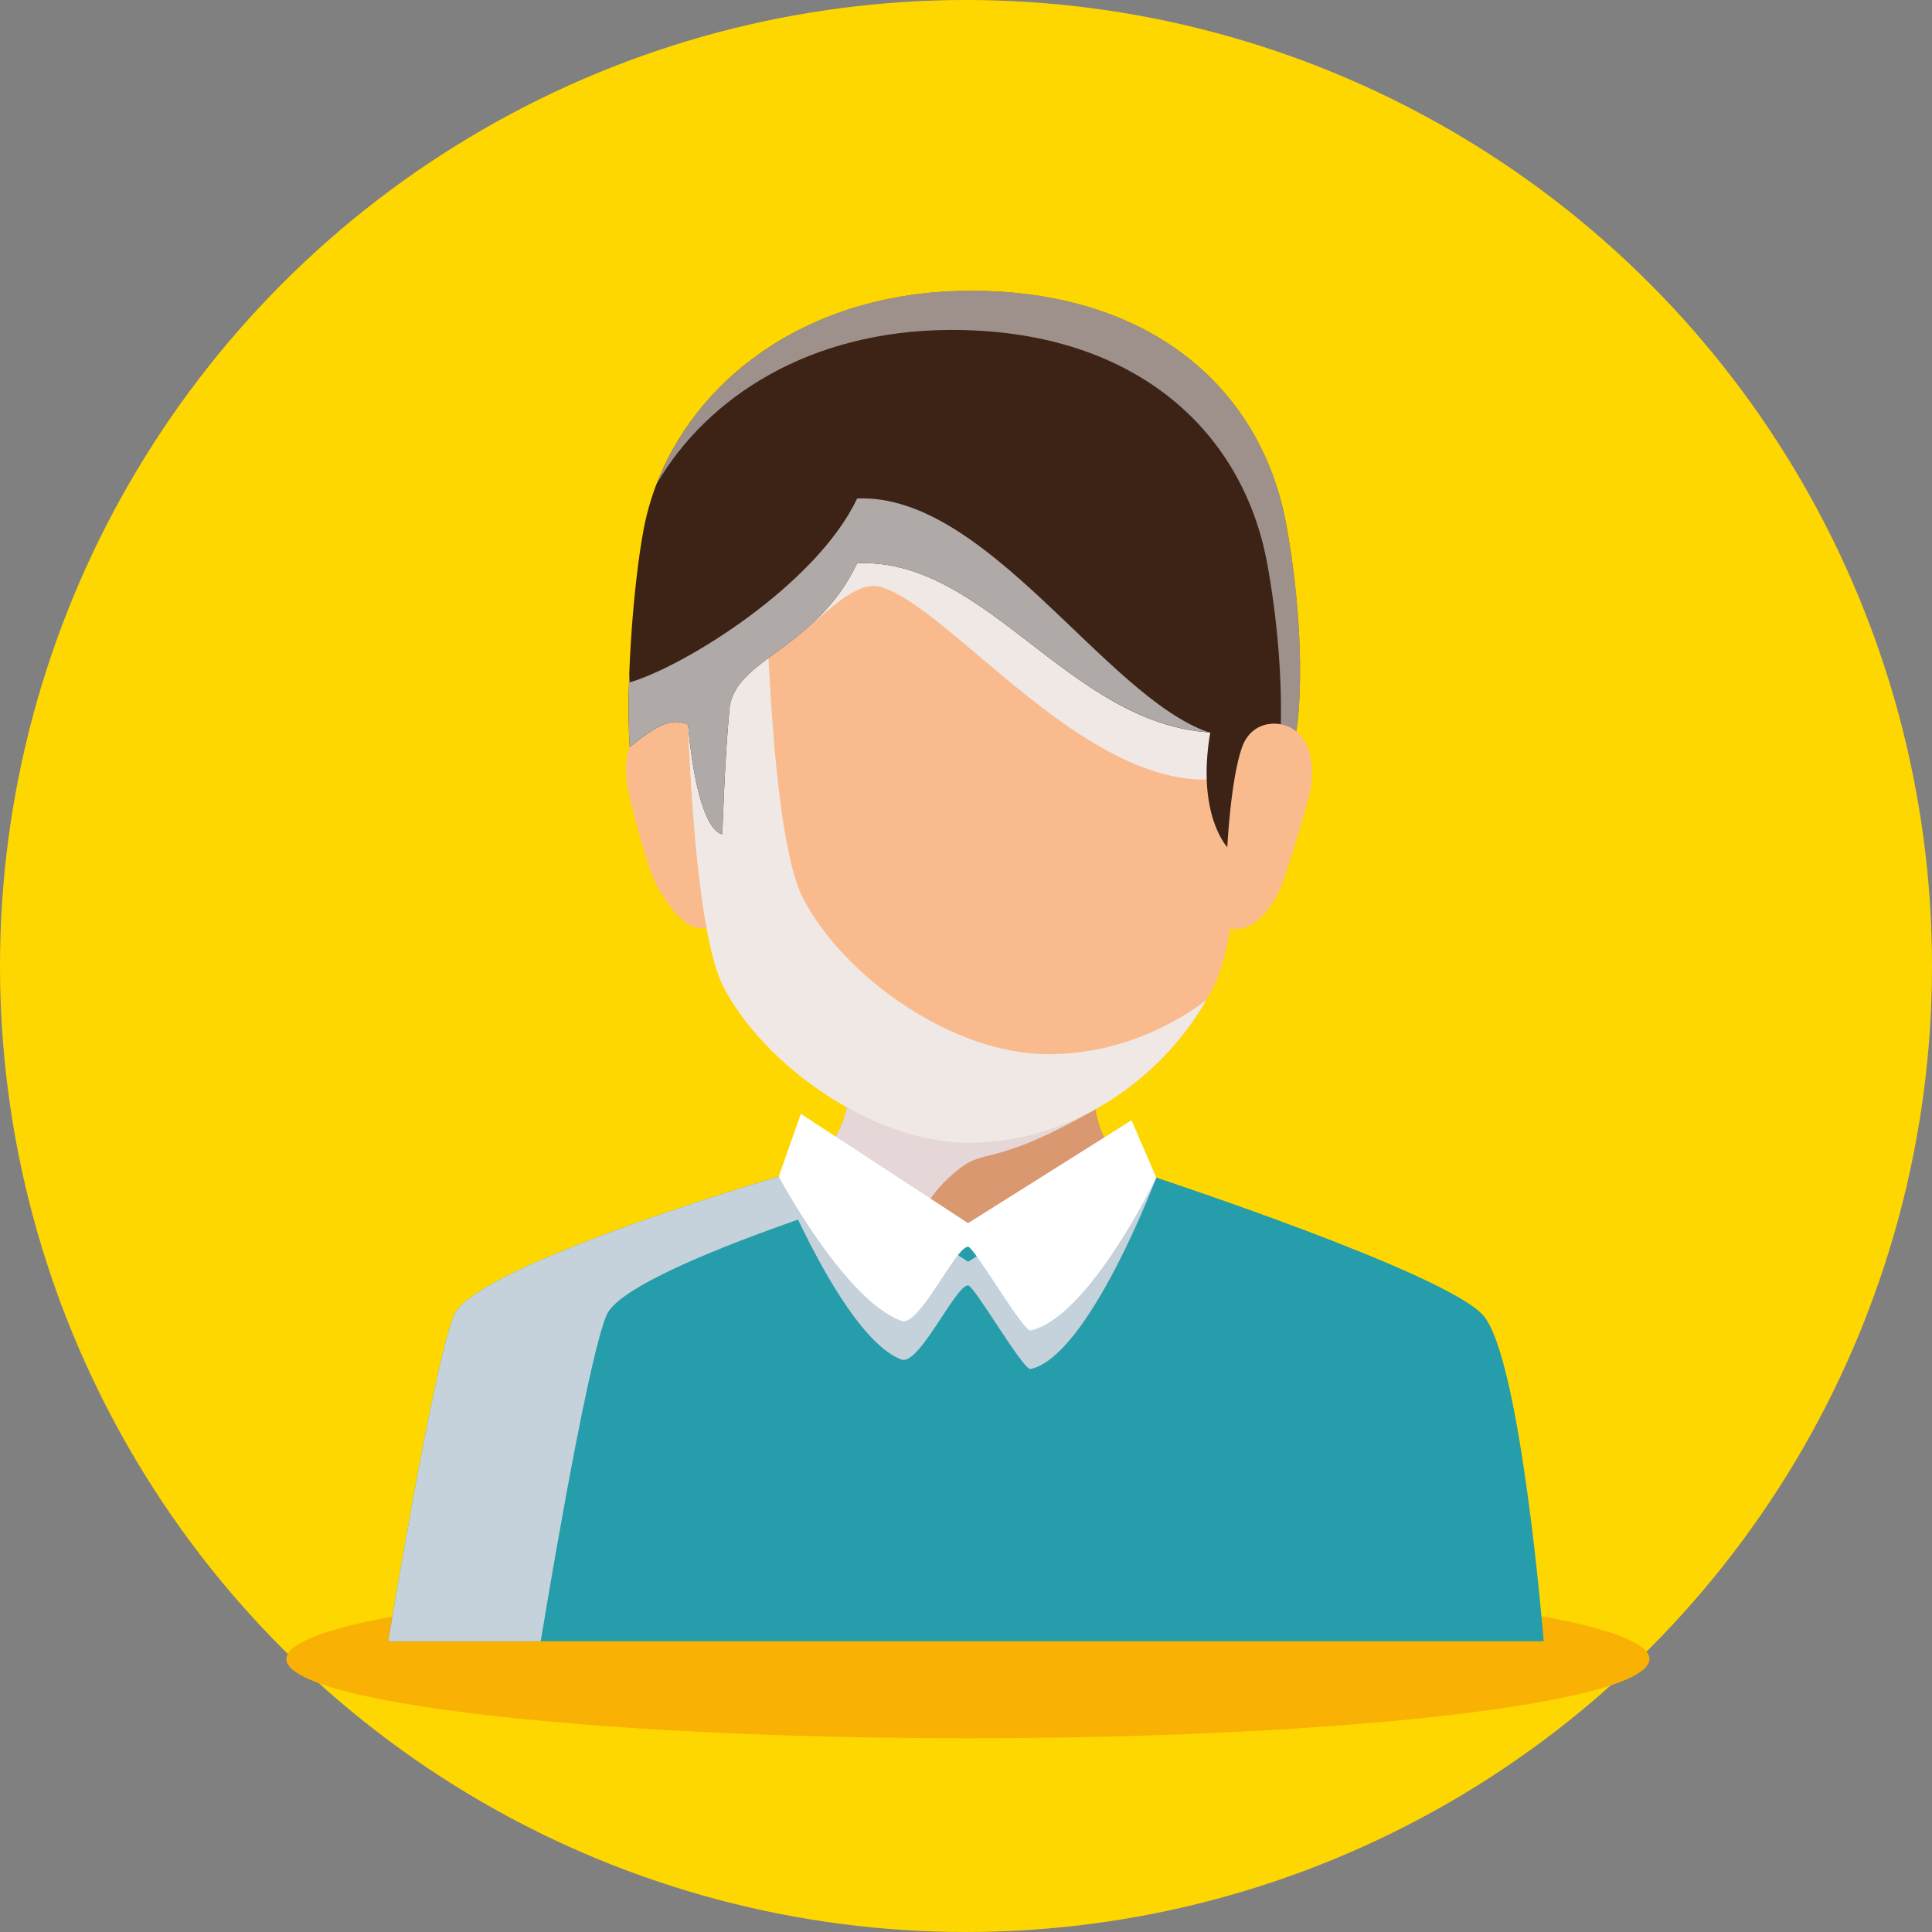 <svg version="1.1" id="Capa_1" xmlns="http://www.w3.org/2000/svg" xmlns:xlink="http://www.w3.org/1999/xlink" x="0px" y="0px"
	 viewBox="0 0 425.197 425.197" style="enable-background:new 0 0 425.197 425.197;" xml:space="preserve">
<rect x="0" y="0" width="425.197" height="425.197" fill="#808080" stroke="none"/>
<ellipse cx="212.598" cy="212.598" rx="212.598" ry="212.598" style="fill:#FFD700;"/>
<ellipse style="fill:#F9B104;" cx="213.02" cy="365.117" rx="150" ry="17.448"/>
<g>
	<path style="fill:#F9BB8D;" d="M160.774,169.199c-1.246-6.277-7.222-12.121-15.422-10.329c-8.191,1.797-8.221,9.438-6.975,15.722
		c0.07,0.325,4.101,17.302,6.472,20.871c2.367,3.578,5.805,10.366,11.568,8.432c3.812-1.279,6.056-8.068,6.958-12.968
		C164.276,186.025,160.774,169.199,160.774,169.199z"/>
	<path style="fill:#F9BB8D;" d="M265.1,168.944c1.247-6.278,7.221-12.121,15.421-10.328c8.199,1.794,9.002,9.66,7.76,15.935
		c-0.069,0.333-4.427,16.044-6.471,20.881c-1.682,3.983-6.261,10.997-12.212,8.544c-3.72-1.535-6.197-8.407-7.1-13.307
		C261.598,185.77,265.1,168.944,265.1,168.944z"/>
	<path style="fill:#259DAB;" d="M85.461,361.205h254.276c0,0-5.012-62.414-13.354-71.767c-8.346-9.353-71.91-30.263-71.91-30.263
		l-83.081-0.241c0,0-66.884,19.574-71.452,30.504C95.371,300.366,85.461,361.205,85.461,361.205z"/>
	<path style="fill:#C5D2DB;" d="M204.605,259.028l-33.212-0.095c0,0-66.884,19.574-71.452,30.504
		c-4.569,10.929-14.479,71.767-14.479,71.767h33.543c0,0,9.91-60.839,14.478-71.767C137.874,278.933,199.79,260.451,204.605,259.028
		z"/>
	<path style="fill:#D99870;" d="M180.38,254.849c0,0,20.945,17.175,32.693,17.175c11.745,0,32.685-17.175,32.685-17.175
		s-8.862-10.315-2.753-23.867c6.108-13.549-68.125-12.439-59.495,0C192.136,243.422,180.38,254.849,180.38,254.849z"/>
	<path style="fill:#E5D7D8;" d="M202.142,268.927c1.563-4.294,4.7-8.598,9.729-12.261c5.027-3.665,8.003-0.374,29.269-12.578
		c-0.584-3.723-0.348-8.198,1.865-13.107c6.108-13.549-68.125-12.439-59.495,0c8.626,12.44-3.13,23.867-3.13,23.867
		S191.544,263.983,202.142,268.927z"/>
	<path style="fill:#C5D2DB;" d="M176.247,253.633l-4.855,5.301c0,0,14.473,35.747,27.041,40.277
		c3.837,1.385,11.834-16.331,14.622-16.331c1.345,0,12.141,18.793,13.781,18.42c12.874-2.936,27.637-42.125,27.637-42.125
		l-5.442-4.128l-35.976,22.642L176.247,253.633z"/>
	<path style="fill:#F9BB8D;" d="M273.104,121.97c0-27.239-16.875-54.569-61.553-54.569c-44.678,0-60.9,29.907-60.9,57.149
		c0,1.43-0.138,75.5,8.538,92.508c8.674,17.004,32.553,34.362,53.879,34.442c23.321,0.092,44.278-14.889,54.07-34.442
		C276.933,197.499,273.104,121.97,273.104,121.97z"/>
	<path style="fill:#F0E8E4;" d="M167.844,128.104c0.382,0.272,0.728,0.509,1.178,0.838c1.222,1.15-4.913,14.826-3.127,14.895
		c8.85,1.862,19.468-17.307,28.115-14.621c15.224,4.739,43.856,43.108,71.957,42.357c7.385-7.121,7.138-49.604,7.138-49.604
		c0-27.239-16.875-54.569-61.553-54.569c-37.018,0-54.458,20.535-59.365,43.068C159.097,113.422,164.882,119.134,167.844,128.104z"
		/>
	<path style="fill:#F0E8E4;" d="M230.563,232.011c-21.327-0.081-45.204-17.439-53.88-34.445
		c-8.674-17.009-8.535-91.077-8.535-92.508c0-9.471,2.017-19.238,6.453-27.981c-17.037,11.015-23.948,29.778-23.948,47.474
		c0,1.43-0.138,75.5,8.538,92.508c8.674,17.004,32.553,34.362,53.879,34.442c22.049,0.086,41.971-13.306,52.357-31.293
		C255.493,227.532,243.391,232.059,230.563,232.011z"/>
	<g>
		<path style="fill:#F0E8E4;" d="M265.126,220.657c0.092-0.155,0.21-0.294,0.301-0.449c-0.5,0.365-1.025,0.693-1.535,1.047
			C264.31,221.068,264.715,220.852,265.126,220.657z"/>
		<path style="fill:#F0E8E4;" d="M223.192,245.755c-21.324-0.08-45.205-17.436-53.878-34.445
			c-8.675-17.008-8.538-91.073-8.538-92.507c0-12.206,3.396-24.859,11.025-35.188c0.799-2.226,1.722-4.417,2.799-6.539
			c-17.037,11.015-23.948,29.778-23.948,47.474c0,1.43-0.138,75.5,8.538,92.508c8.674,17.004,32.553,34.362,53.879,34.442
			c12.096,0.049,23.479-4.054,33.073-10.653C239.013,243.984,231.25,245.789,223.192,245.755z"/>
	</g>
	<path style="fill:#3D2216;" d="M283.099,115.474c-5.498-29.987-29.987-51.729-70.029-51.48
		c-39.926,0.25-66.168,24.721-71.414,52.478c-2.249,11.888-3.986,34.487-3.062,47.957c6.759-5.558,9.546-6.281,12.819-4.978
		c2.239,24.494,7.568,24.126,7.568,24.126s0.491-16.634,1.578-27.626c1.089-10.989,19.082-12.986,28.078-31.991
		c28.49-1.239,46.48,35.247,77.718,37.245c-3.09,18.058,3.751,25.242,3.751,25.242s0.725-14.918,3.245-21.993
		c2.197-6.165,8.749-6.165,11.988-3.491C286.895,149.744,286.137,132.041,283.099,115.474z"/>
	<g style="opacity:0.5;">
		<path style="fill:#FFFFFF;" d="M283.099,115.474c-5.498-29.987-29.987-51.729-70.029-51.48
			c-35.045,0.218-59.537,19.102-68.552,42.487c11.23-19.229,33.751-33.676,64.356-33.865c40.044-0.247,64.532,21.492,70.031,51.482
			c2.233,12.181,3.224,24.957,2.978,35.339c1.301,0.244,2.52,0.758,3.456,1.526C286.895,149.744,286.137,132.041,283.099,115.474z"
			/>
	</g>
	<g>
		<path style="fill:#AFAAA8;" d="M188.638,109.712c-8.996,19.007-37.985,36.917-50.044,40.469c-0.042-0.615-0.052-1.339-0.083-1.992
			c-0.221,5.941-0.232,11.635,0.083,16.24c6.759-5.558,9.546-6.281,12.819-4.978c2.239,24.494,7.568,24.126,7.568,24.126
			s0.491-16.634,1.578-27.626c1.089-10.989,19.082-12.986,28.078-31.991c28.366-1.235,46.339,34.911,77.329,37.193
			C243.109,153.218,217.128,108.475,188.638,109.712z"/>
	</g>
	<path style="fill:#FFFFFF;" d="M176.247,245.137l-4.855,13.797c0,0,14.473,27.251,27.041,31.781
		c3.837,1.385,11.834-16.329,14.622-16.329c1.345,0,12.141,18.794,13.781,18.418c12.874-2.936,27.637-33.629,27.637-33.629
		l-5.442-12.624l-35.976,22.643L176.247,245.137z"/>
</g>
</svg>
